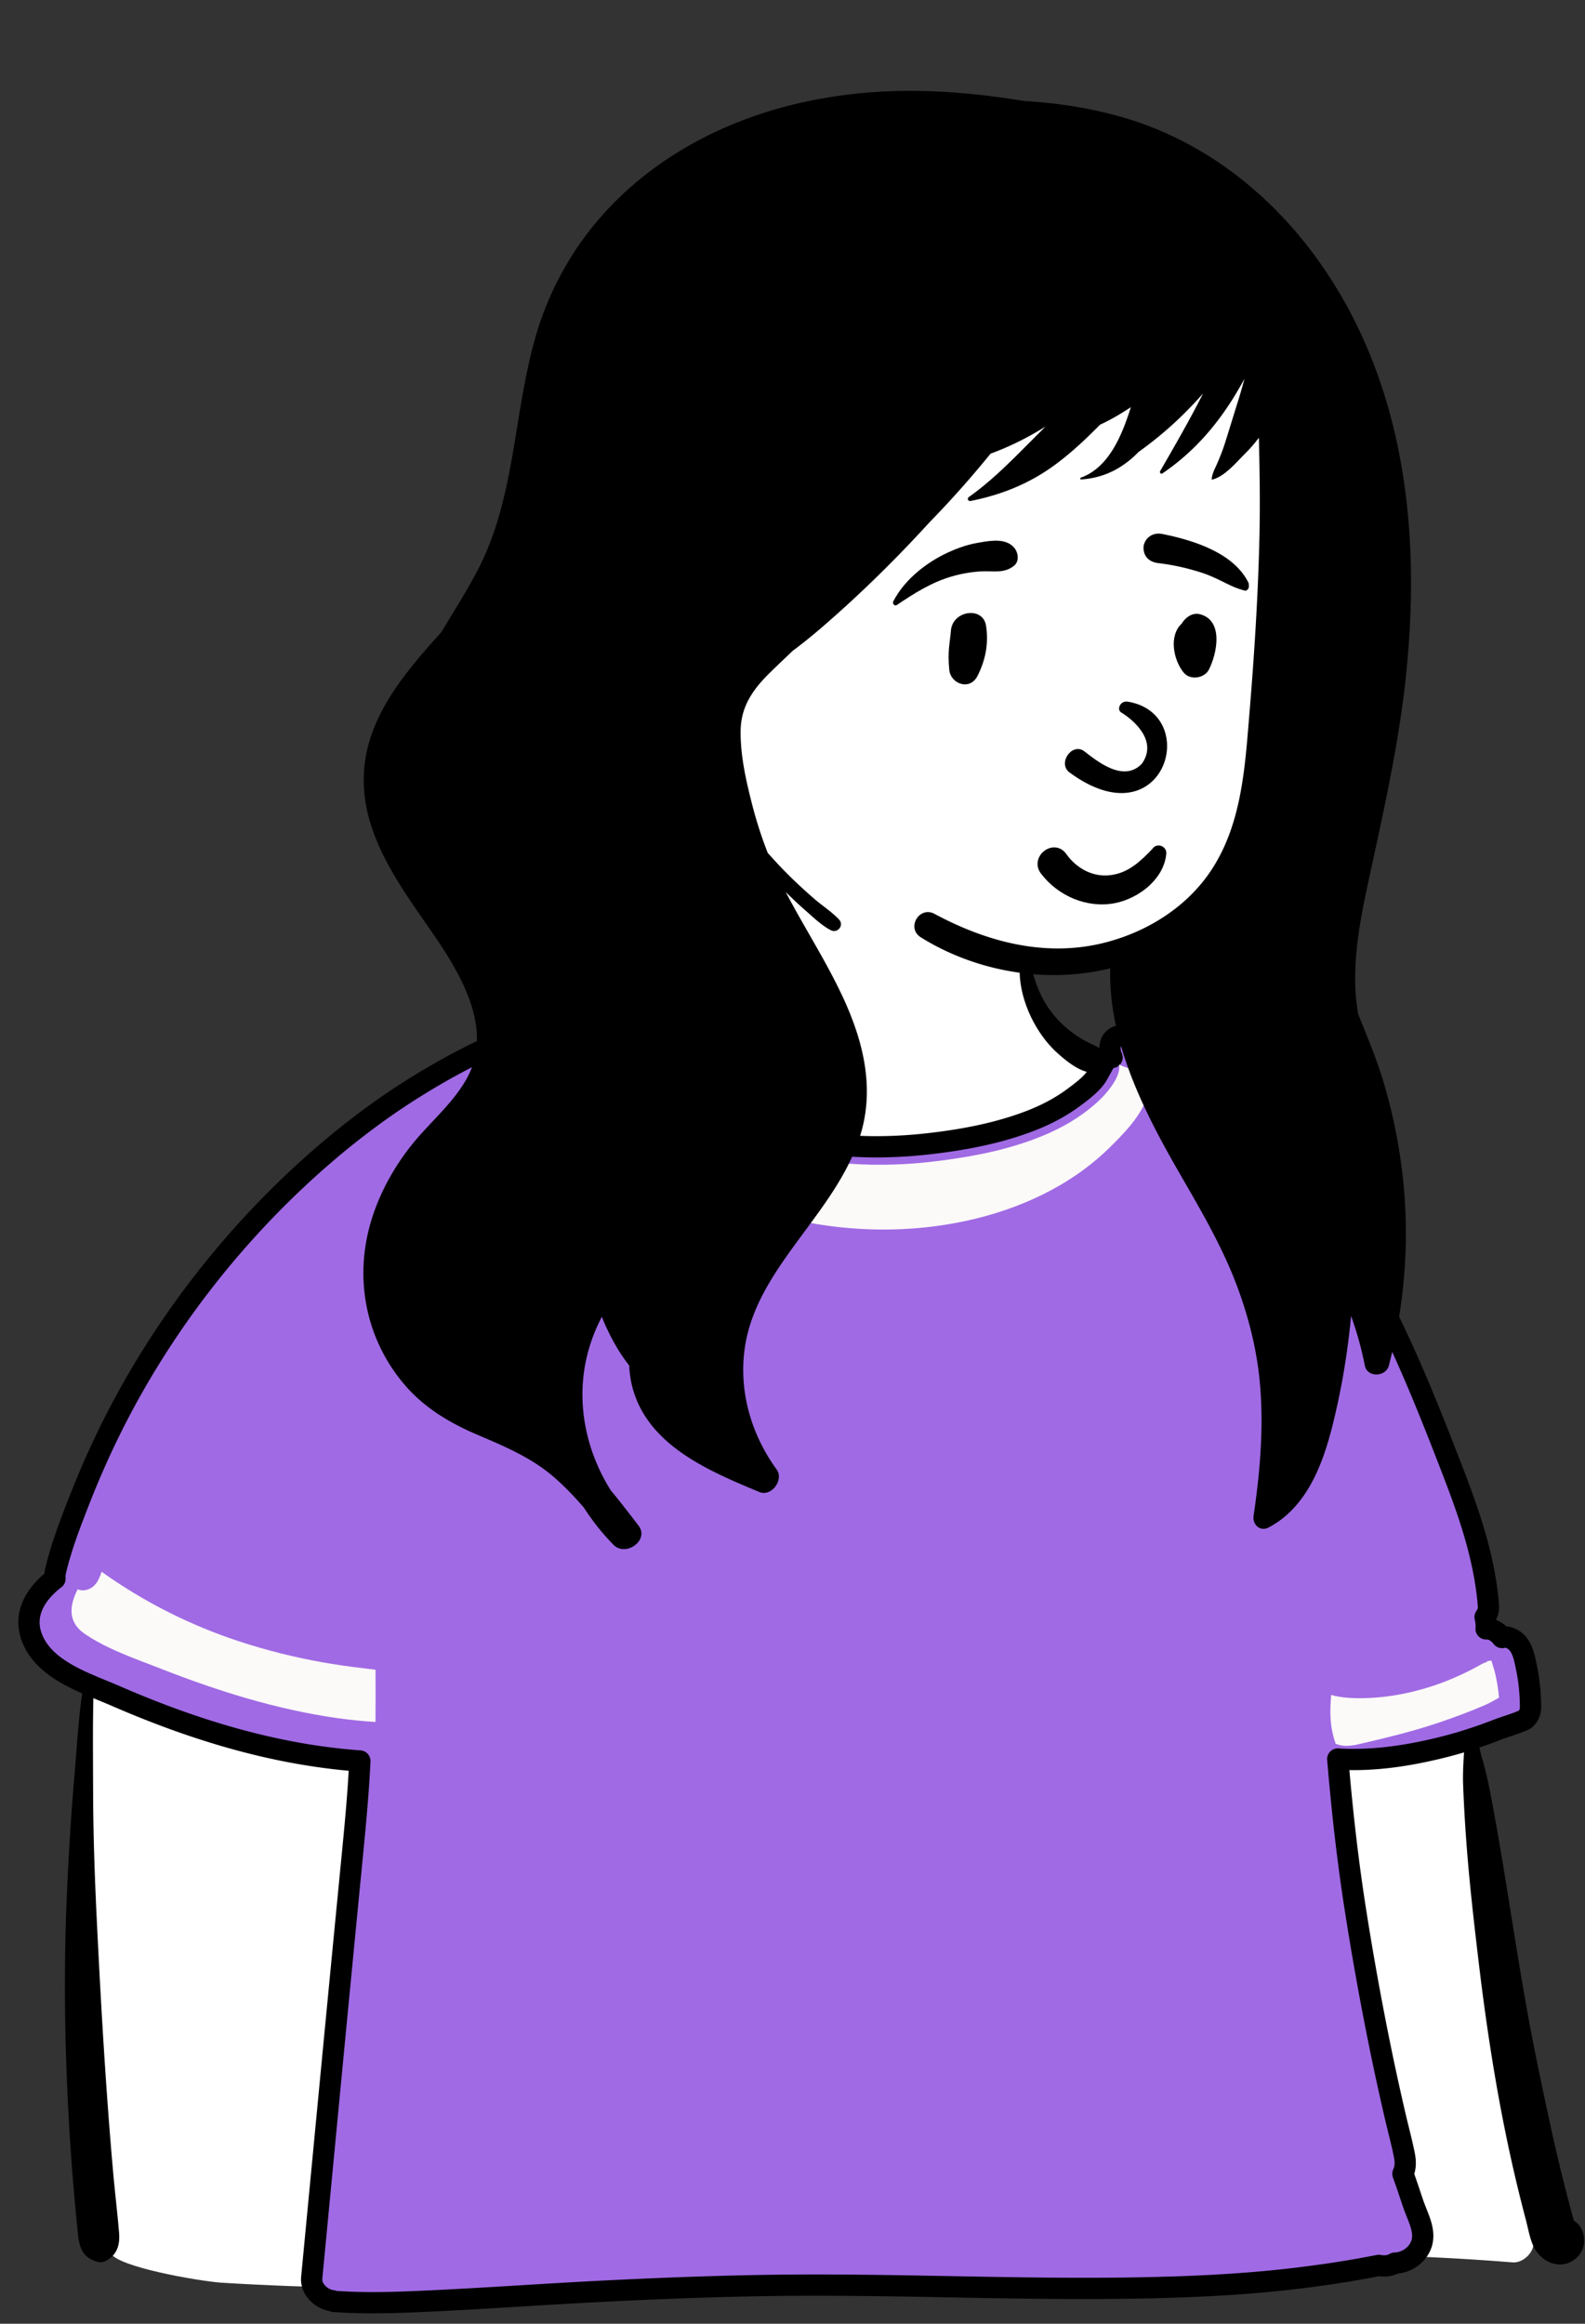 <svg xmlns="http://www.w3.org/2000/svg" width="820" height="1202" fill="none"><rect width="100%" height="100%" fill="#333333" stroke="none"/><path fill="#fff" fill-rule="evenodd" d="M114.306 1180.74c11.971.74 23.941 1.32 35.911 1.77 156.53 5.83 312.934-12.01 469.368-15.92 54.477-1.43 108.675-.71 163.012 3.66 5.324.43 11.412-5.3 10.758-10.76-10.039-86.65-22.598-173.075-29.107-260.085-.005-4.602.589-9.197 2.171-13.533.298-.34 1.844-4.152 3.219-4.388-.449.332 1.586-.252.29-.152 7.856-1.286 15.561-9.766 9.86-17.881-58.732-90.017-138.906-172.177-164.7-279.095-6.094-28.906-28.106-30.693-51.556-42.618-7.316-4.351-25.207-16.405-28.119-24.785-6.955-30.203 5.293-59.792-30.49-72.013-23.622-6.549-65.374-12.09-89.275-5.183-29.155 9.703-26.973 42.557-43.884 65.16-8.747 13.074-23.657 30.974-37.425 32.977-6.673.971-11.588-12.527-18.25-11.598C212.235 551.519 70.741 723.585 26.105 818.835c-10.059 29.977 22.382 20.933 20.389 51.063-2.457 57.161-7.831 130.332-4.644 187.562 2.985 33.22.776 68.02 11.101 99.99-2.779 3.37 1.214 6.78 4.472 8.25 4.105 6.98 44.497 14.07 56.883 15.04Z" clip-rule="evenodd"/><path fill="#000" fill-rule="evenodd" d="M384.683 468.917c2.7-12.149 22.03-6.939 18.72 5.16-5.13 18.711-15.77 36.391-30.789 48.801-11.601 9.58-27.41 18.129-43.091 19.709 1.47 1.431 2.88 2.961 4.36 4.42 3.34 3.32 6.89 6.4 10.55 9.36 7.521 6.08 15.34 11.55 23.88 16.13 34.11 18.301 72.641 22.521 110.74 18.26 18.08-2.02 36.43-5.449 53.43-12.06 7.881-3.059 15.54-7.08 22.301-12.159l1.769-1.328c3.555-2.684 8.298-6.472 10.52-10.612-6.76 1.519-15.31-5.681-20-9.87-5.129-4.6-9.45-10.531-12.64-16.611-6.25-11.929-9.56-27.319-4.319-40.11.349-.85 1.469-.709 1.569.211 1.55 14.91 5.57 28.89 16.271 39.93 4.75 4.89 10.439 8.99 16.649 11.839l.874.401c2.646 1.224 5.431 2.66 6.546 5.279.431-.05.86-.01 1.27.101.37.099.71.21 1.04.33-.74-1.45-1.129-3.16-1.06-5.181.261-7.83 11.011-8.069 12.5-1.099-.27-.92-.63-.03.05.25-.011-.081-.03-.171-.05-.251l.02.074.041.176-.011.001c.027.126.049.257.064.39l.014.174-.009-.146a3.886 3.886 0 0 0-.036-.292l-.023-.126c.1.049.24.08.4.08l.066.026c.251.108 1.134.52 1.395.624 1.789.66 3.789.869 5.619 1.439 3.971 1.221 7.471 3.241 9.891 6.68 1.74 2.471 2.709 5.301 3.109 8.24 17.57 8.451 34.2 19.43 48.131 33.021 31.09 30.319 52.769 68.269 70.559 107.55 9.055 19.997 17.123 40.419 25.015 60.896l1.245 3.234c8.46 22.009 15.941 44.259 17.78 67.92.17 2.12-.53 4.11-1.74 5.76.43 1.78.651 3.56.59 5.299-.01.271-.029.541-.05.811 2.84-.05 5.62 1.14 8.26 4.48 1.07-.34 2.23-.381 3.37-.011 6.95 2.22 8.07 9.851 9.38 16.241 1.351 6.6 1.94 13.36 1.95 20.089 0 2.411-1.38 5.451-3.72 6.481-4.4 1.939-9.139 3.21-13.69 4.97-3.42 1.32-6.85 2.57-10.31 3.74 1.92 3.349 2.54 8.01 3.58 11.54 1.63 5.51 2.94 11.04 4.041 16.68 7.459 38.35 12.629 77.112 19.609 115.542 3.49 19.25 7.551 38.37 11.69 57.49 2.04 9.4 4.21 18.78 6.54 28.12 1.241 4.98 2.53 9.96 3.86 14.91.387 1.44.778 2.89 1.173 4.33l.697 2.52c1.52.84 2.82 2.11 3.72 3.85 3.291 6.36 1.4 13.53-4.91 17.11-6.86 3.9-15.049.22-18.83-6.11-2.66-4.47-3.53-10.39-4.84-15.36-1.48-5.58-2.89-11.19-4.25-16.8-9.239-38.11-15.426-76.9-20.089-115.82l-.331-2.78c-2.37-20.042-4.66-40.132-6.14-60.262-.73-9.89-1.31-19.78-1.67-29.691-.18-5.099.11-10.229.4-15.32.13-2.229.32-4.47.39-6.699l.023-.318c.018-.226.044-.523.065-.835l.022-.377c-6.9 2.16-13.9 3.96-20.969 5.479-15.041 3.25-30.431 5.061-45.781 4.141 2.14 25.42 4.93 50.779 8.83 75.969 3.76 24.263 8.1 48.473 13 72.533 2.451 12.09 5.1 24.15 7.89 36.17 1.5 6.42 3.21 12.8 4.561 19.25.799 3.84 1.049 7.05-.561 10.64 1.773 4.83 3.347 9.68 4.896 14.25l.464 1.36c2.74 8 7.94 16.18 2.51 24.04-2.809 4.06-7.389 6.38-12 6.52-.08.05-.17.11-.26.16-2.48 1.33-5.34 1.59-8.06 1.02-4.13.81-8.27 1.59-12.42 2.3-10.25 1.77-20.55 3.23-30.87 4.46-19.65 2.34-39.43 3.62-59.199 4.33-72.381 2.61-144.841-1.97-217.25-.65-36.891.67-73.781 2.33-110.611 4.53-18.38 1.1-36.77 2.28-55.16 3.19l-5.692.27c-16.446.79-32.904 1.4-49.338.2-.32-.02-.57-.15-.74-.33-5.67-.64-11.369-5.86-10.8-11.89 2.45-25.68 4.9-51.36 7.36-77.05 4.37-45.77 8.78-91.54 13.24-137.303l.645-6.606c1.498-15.419 2.929-30.875 3.655-46.354-3.66-.259-7.309-.589-10.96-.99-39.555-4.331-77.475-16.294-113.885-32.01l-1.475-.639c-3.28-1.431-6.87-2.861-10.55-4.39.061 6.989-.17 13.989-.2 20.909-.05 11.491.04 22.981.07 34.46.07 23.66.97 47.33 2.15 70.951 2.07 41.722 4.5 83.382 8.18 125.002.93 10.47 2.191 20.92 3.08 31.39.531 6.17-.74 11.31-6.389 14.55-2.781 1.6-4.931.93-7.691-.36-6.74-3.16-6.93-10.63-7.57-17.13-.489-4.9-.94-9.8-1.38-14.71-.939-10.47-1.75-20.94-2.41-31.43-2.609-41.68-3.37-83.32-1.57-125.052.836-19.519 2.042-39.081 3.643-58.565l.377-4.495c1.32-15.571 2.17-31.91 4.9-47.58-11.01-4.88-21.92-11.09-26.98-21.411-6.559-13.4.65-24.859 10.92-32.75-.1-1.33 0-2.65.28-3.849 2.95-12.771 7.89-25.391 12.66-37.57 4.81-12.241 10.12-24.29 15.96-36.081 23.44-47.23 55.46-90.389 93.63-126.75 18.96-18.059 39.71-34.75 61.86-48.75 10.98-6.929 22.24-13.33 33.9-19.029l1.724-.84c8.117-3.939 17.221-8.127 26.247-10.32.939-.7 1.889-1.36 2.849-1.99 3.55-2.361 8.37-.651 10.47 2.719 1.021-.79 2.2-1.489 3.55-2.12l1.334-.609c8.1-3.647 17.825-7.057 26.616-4.66 5.46 1.49 9.76 5.51 11.691 10.63 4.429-2.34 8.779-4.75 13.029-7.7 6.83-4.72 13.02-10.581 18.58-16.731 11.15-12.369 19.25-26.859 22.87-43.17Z" clip-rule="evenodd"/><path fill="#A06AE4" d="M330.523 543.499c1.47 1.431 2.88 2.961 4.36 4.42 3.34 3.32 6.89 6.4 10.55 9.36 7.521 6.08 15.34 11.55 23.88 16.13 34.11 18.301 72.641 22.521 110.74 18.26 18.08-2.02 36.43-5.449 53.43-12.06 7.881-3.059 15.54-7.08 22.301-12.159l1.769-1.328c3.555-2.684 8.298-6.471 10.52-10.612l4.95-8.931c.431-.05.86-.01 1.27.101.37.099.71.21 1.04.33-.74-1.45-1.129-3.16-1.06-5.181.261-7.83 11.011-8.069 12.5-1.099l.02.073.041.177c.1.049.239.08.399.08l.066.026c.251.108 1.134.52 1.395.624 1.789.66 3.789.869 5.619 1.439 3.971 1.221 7.471 3.241 9.891 6.68 1.74 2.471 2.709 5.301 3.109 8.24 17.57 8.451 34.2 19.43 48.131 33.021 31.09 30.319 52.769 68.269 70.559 107.55 9.055 19.998 17.123 40.419 25.015 60.896l1.245 3.234c8.46 22.009 15.941 44.259 17.78 67.92.17 2.12-.53 4.11-1.74 5.76.43 1.78.651 3.56.59 5.299-.01.271-.029.541-.05.811 2.84-.05 5.62 1.14 8.26 4.48 1.07-.34 2.23-.381 3.37-.011 6.95 2.22 8.07 9.851 9.38 16.241 1.351 6.6 1.94 13.36 1.95 20.089 0 2.411-1.38 5.451-3.72 6.481-4.4 1.939-9.139 3.21-13.69 4.97-3.42 1.32-6.85 2.57-10.31 3.74l-5.25 1.72c-6.9 2.16-13.9 3.96-20.969 5.479-15.041 3.25-30.431 5.061-45.781 4.141 2.14 25.42 4.93 50.779 8.83 75.969 3.76 24.261 8.1 48.471 13 72.531 2.451 12.09 5.1 24.15 7.89 36.17 1.5 6.42 3.21 12.8 4.561 19.25.799 3.84 1.049 7.05-.561 10.64 1.773 4.83 3.347 9.68 4.896 14.25l.464 1.36c2.74 8 7.94 16.18 2.51 24.04-2.809 4.06-7.389 6.38-12 6.52-.08.05-.17.11-.26.16-2.48 1.33-5.34 1.59-8.06 1.02-4.13.81-8.27 1.59-12.42 2.3-10.25 1.77-20.55 3.23-30.87 4.46-19.65 2.34-39.43 3.62-59.199 4.33-72.381 2.61-144.841-1.97-217.25-.65-36.891.67-73.781 2.33-110.611 4.53-18.38 1.1-36.77 2.28-55.16 3.19l-5.692.28c-16.446.78-32.904 1.39-49.338.19-.32-.02-.57-.15-.74-.33-5.67-.64-11.369-5.86-10.8-11.89 2.45-25.68 4.9-51.36 7.36-77.05 4.37-45.77 8.78-91.54 13.24-137.301l.645-6.606c1.498-15.419 2.929-30.874 3.655-46.354-3.66-.259-7.309-.589-10.96-.99-39.555-4.33-77.475-16.294-113.885-32.01l-1.475-.639c-3.28-1.431-6.87-2.861-10.55-4.39l-4.81-2.06c-11.01-4.88-21.92-11.09-26.98-21.411-6.559-13.4.65-24.859 10.92-32.75-.1-1.33 0-2.65.28-3.849 2.95-12.771 7.89-25.391 12.66-37.57 4.81-12.241 10.12-24.29 15.96-36.081 23.44-47.23 55.46-90.389 93.63-126.75 18.96-18.059 39.71-34.75 61.86-48.75 10.98-6.929 22.24-13.33 33.9-19.029l1.724-.839c8.117-3.939 17.221-8.128 26.247-10.321.939-.7 1.889-1.36 2.849-1.99 3.55-2.361 8.37-.651 10.47 2.719 1.021-.79 2.2-1.489 3.55-2.12l1.334-.609c8.1-3.647 17.825-7.057 26.616-4.66 5.46 1.49 9.76 5.51 11.691 10.63l-.681 6.069Z"/><path stroke="#000" stroke-linejoin="round" stroke-width="11" d="M586.773 540.73c-1.489-6.97-12.239-6.731-12.5 1.099-.069 2.021.32 3.731 1.06 5.181-.33-.12-.67-.231-1.04-.33-.41-.111-.839-.151-1.27-.101l-4.95 8.931c-2.222 4.141-6.965 7.928-10.52 10.612l-1.769 1.328c-6.761 5.079-14.42 9.1-22.301 12.159-17 6.611-35.35 10.04-53.43 12.06-38.099 4.261-76.63.041-110.74-18.26-8.54-4.58-16.359-10.05-23.88-16.13-3.66-2.96-7.21-6.04-10.55-9.36-1.48-1.459-2.89-2.989-4.36-4.42l.681-6.069c-1.931-5.12-6.231-9.14-11.691-10.63-8.791-2.397-18.516 1.013-26.616 4.66l-1.334.609c-1.35.631-2.529 1.33-3.55 2.12-2.1-3.37-6.92-5.08-10.47-2.719-.96.63-1.91 1.29-2.849 1.99-9.026 2.193-18.13 6.382-26.247 10.321l-1.724.839c-11.66 5.699-22.92 12.1-33.9 19.029-22.15 14-42.9 30.691-61.86 48.75-38.17 36.361-70.19 79.52-93.63 126.75-5.84 11.791-11.15 23.84-15.96 36.081-4.77 12.179-9.71 24.799-12.66 37.57-.28 1.199-.38 2.519-.28 3.849-10.27 7.891-17.479 19.35-10.92 32.75 5.06 10.321 15.97 16.531 26.98 21.411l4.81 2.06c3.68 1.529 7.27 2.959 10.55 4.39l1.475.639c36.409 15.716 74.33 27.68 113.885 32.01 3.651.401 7.3.731 10.96.99-.726 15.48-2.157 30.935-3.655 46.354l-.645 6.606c-4.46 45.761-8.87 91.531-13.24 137.301-2.46 25.69-4.91 51.37-7.36 77.05-.569 6.03 5.13 11.25 10.8 11.89.17.18.42.31.74.33 16.434 1.2 32.892.59 49.338-.19l5.692-.28c18.39-.91 36.78-2.09 55.16-3.19 36.83-2.2 73.72-3.86 110.611-4.53 72.409-1.32 144.869 3.26 217.25.65 19.769-.71 39.549-1.99 59.199-4.33 10.32-1.23 20.62-2.69 30.87-4.46 4.15-.71 8.29-1.49 12.42-2.3 2.72.57 5.58.31 8.06-1.02.09-.05.18-.11.26-.16 4.611-.14 9.191-2.46 12-6.52 5.43-7.86.23-16.04-2.51-24.04l-.464-1.36c-1.549-4.57-3.123-9.42-4.896-14.25 1.61-3.59 1.36-6.8.561-10.64-1.351-6.45-3.061-12.83-4.561-19.25-2.79-12.02-5.439-24.08-7.89-36.17-4.9-24.06-9.24-48.27-13-72.531-3.9-25.19-6.69-50.549-8.83-75.969 15.35.92 30.74-.891 45.781-4.141 7.069-1.519 14.069-3.319 20.969-5.479l5.25-1.72c3.46-1.17 6.89-2.42 10.31-3.74 4.551-1.76 9.29-3.031 13.69-4.97 2.34-1.03 3.72-4.07 3.72-6.481-.01-6.729-.599-13.489-1.95-20.089-1.31-6.39-2.43-14.021-9.38-16.241-1.14-.37-2.3-.329-3.37.011-2.64-3.34-5.42-4.53-8.26-4.48.021-.27.04-.54.05-.811.061-1.739-.16-3.519-.59-5.299 1.21-1.65 1.91-3.64 1.74-5.76-1.839-23.661-9.32-45.911-17.78-67.92l-1.245-3.234c-7.892-20.477-15.96-40.898-25.015-60.896-17.79-39.281-39.469-77.231-70.559-107.55-13.931-13.591-30.561-24.57-48.131-33.021-.4-2.939-1.369-5.769-3.109-8.24-2.42-3.439-5.92-5.459-9.891-6.68-1.83-.57-3.83-.779-5.619-1.439-.261-.104-1.144-.516-1.395-.624l-.066-.026c-.16 0-.299-.031-.399-.08m-.061-.25c-.27-.92-.63-.03.05.25m-.05-.25c.021.08.039.169.05.25m-.05-.25.02.073.041.177m-.011 0h.011m-.011 0c.027.126.049.257.064.39l.014.174-.009-.146a3.886 3.886 0 0 0-.036-.292l-.022-.126"/><path fill="#FCF9F9" fill-rule="evenodd" d="M771.573 858.917c-.76.221-1.56.301-2.39.2 1.5.176-1.504 1.063-2.328 1.488l-.062.033c-1.5.859-3.009 1.689-4.54 2.49-3.57 1.879-7.219 3.569-10.93 5.16-7.31 3.11-14.86 5.5-22.61 7.25-7.58 1.709-15.53 2.709-23.3 2.869-5.2.1-11.37-.139-16.75-1.67-.724 9.584-.729 16.114 2.337 25.263 3.646 1.315 5.962 1.311 10.369.561 10.625-2.438 21.24-4.936 31.724-7.974 7.87-2.279 15.63-4.949 23.3-7.83 4.02-1.51 8.01-3.109 11.95-4.829 1.961-.856 3.8-1.875 5.616-2.906l1.554-.884c-.36-4.21-1.02-8.34-1.979-12.5-.5-2.2-1.351-4.46-1.961-6.721ZM52.555 813c-1.35 4.381-3.42 8.471-8.14 9.461-1.67.35-3.069.16-4.23-.41l-.278.561c-3.881 7.966-5.021 16.373 3.908 22.509 4.031 2.77 8.42 5.17 12.96 7.319 8.119 3.863 16.765 6.969 24.916 10.128l1.623.633c14.58 5.72 29.39 10.93 44.43 15.289 15.261 4.41 30.79 7.95 46.511 10.2 6.629.941 13.309 1.601 20 2.031.109-9 .059-18.01.029-27.01-2.38-.301-4.74-.62-7.019-.891-6.941-.809-13.861-1.799-20.741-3.029-14.37-2.57-28.59-6.12-42.46-10.66-25.7-8.43-49.61-20.481-71.51-36.131ZM325.763 538.827c-5.84-6.179-17.01-3.949-24.059-.949-2.131.91-4.281 1.83-6.321 2.94l-.395.221c-2.376 1.368-2.364 2.181-1.204 4.908 1.509 3.591 3.609 7.06 5.609 10.39 8.561 14.291 19.83 26.731 32.7 37.24 45.58 37.2 111.06 50.321 168.06 37.861 27.356-5.974 53.744-18.032 73.882-37.808l1.834-1.825c8.12-8.125 19.266-19.886 18.484-31.927-.37-5.791-5.1-6.121-9.93-7.24-1.979-.46-3.87-1.111-5.51-2.03 1.32 5.69-5.709 14.149-9.34 17.7-7.61 7.449-16.77 13.269-26.459 17.62-18.441 8.29-38.5 12.21-58.471 14.689-22.66 2.821-45.81 2.571-68.3-1.599-19.57-3.63-38.86-10.5-55.7-21.2-7.72-4.901-15.33-10.491-21.77-17l-1.369-1.384c-4.649-4.71-10.059-10.405-12.841-16.586-1.06.01-2.11-.021-3.16-.091-.74-.039-1.139-1.09-.4-1.48.83-.44 1.66-.879 2.49-1.309-.139-.461-.26-.91-.36-1.37-.08-.39.33-.75.69-.53.5.299.98.62 1.45.959.13-.059.26-.129.39-.2Z" clip-rule="evenodd"/><path fill="#fff" fill-rule="evenodd" d="M667.867 203.178c-10.301-37.186-49.676-53.412-85.138-55.987-96.014-9.981-193.744 43.543-236.31 130.334-34.073 65.903-35.14 135.133 38.102 172.762 4 2.205 8.177 4.562 12.443 6.702 3.706 3.446 7.523 6.757 11.689 9.537 39.883 26.226 88.834 37.569 136.272 35.109 70.041-1.412 95.045-48.939 110.346-109.888 16.138-60.679 25.163-126.521 12.596-188.569Z" clip-rule="evenodd"/><path fill="#000" fill-rule="evenodd" d="M713.844 553.684c-3.27-9.89-7.37-19.48-11.2-29.17-.81-4.83-1.35-9.7-1.489-14.61-.531-17.54 2.75-35.23 6.429-52.31 7.48-34.71 15.41-69.06 19.39-104.41 7.11-63.23 2.88-128.98-25.88-186.7-24.92-50-67.15-90.89-121.7-106.21-16.126-4.531-32.723-7.03-49.434-8.028-2.069-.329-4.135-.651-6.191-.961-23.244-3.504-46.774-5.25-70.268-3.739-38.96 2.507-77.556 13.703-110.004 35.847-32.669 22.297-55.881 53.561-66.682 91.694-11.236 39.67-10.283 82.633-29.686 119.825-5.732 10.988-12.423 21.434-18.804 32.054-16.931 18.891-35.313 39.892-39.341 65.867-4.97 32.101 13.5 59.231 30.98 84.281 15.8 22.62 37.24 53.86 20.98 81.71-7.67 13.14-19.96 22.97-29.19 34.95-9.57 12.44-17.04 26.72-20.9 41.98-7.25 28.659-.58 58.53 18.81 80.93 10.1 11.66 23.07 19.37 37.11 25.38 14.37 6.14 28.41 11.97 40.29 22.42 5.43 4.77 10.4 10 15.1 15.48 4.38 6.85 9.48 13.25 15.23 19.11 6.33 6.45 18.73-2.38 12.92-9.97-.43-.56-.85-1.11-1.28-1.67-4.25-5.54-8.52-11.08-12.99-16.44-13.33-21.121-18.46-46.98-11.83-71.65 1.72-6.41 4.14-12.49 7.151-18.23.639 1.67 1.339 3.32 2.079 4.95 2.88 6.32 6.921 13.809 12.06 20.21.2 4.389.861 8.74 2.14 13 7.92 26.41 34.4 39.44 58.28 49.58 2.34 1 4.65 1.96 6.92 2.91 6.24 2.609 12.84-6.28 8.95-11.641-1.02-1.409-2.01-2.849-2.95-4.309-11.2-17.34-16.53-38.08-13.51-58.74 3.18-21.85 16.06-39.93 28.85-57.28 12.56-17.06 26.05-34.47 31.67-55.28 6.22-22.99.56-45.91-9.04-67.07-8.79-19.363-20.499-37.21-30.318-56.04a218.751 218.751 0 0 0 10.405 9.724c4.019 3.518 8.148 7.544 12.911 10.024 3.522 1.833 7.05-2.555 4.261-5.522-3.666-3.898-8.357-6.91-12.428-10.389-3.908-3.339-7.703-6.812-11.404-10.379-4.557-4.391-8.892-8.989-13.072-13.726-3.345-8.521-6.101-17.271-8.345-26.152-3.05-12.02-5.87-24.81-5.65-37.27.22-12.78 6.86-21.73 15.7-30.31 3.744-3.633 7.524-7.223 11.297-10.82 8.036-5.899 15.616-12.489 22.979-19.061 13.12-11.711 25.81-24.09 37.929-36.831 3.251-3.418 6.475-6.874 9.659-10.37 11.125-11.416 21.735-23.336 31.736-35.668 9.94-3.62 19.49-8.41 28.45-14.05-3.9 3.95-7.84 7.85-11.76 11.78-8.73 8.76-17.799 17.56-27.92 24.699-1.04.741-.41 2.311.871 2.061 12.869-2.57 24.909-6.85 36.149-13.67 11.43-6.94 21.5-16.37 30.9-25.83 5.32-2.4 10.451-5.49 15.14-8.53.25-.16.5-.33.75-.491-4.62 14.641-11.399 31.221-25.85 36.441-.47.17-.44.95.12.92 12.174-.714 21.958-6.191 29.682-14.174 6.212-4.47 12.14-9.207 17.797-14.364 5.48-4.996 10.671-10.354 15.601-15.902-6.89 13.649-14.608 26.995-22.22 40.19-.4.7.44 1.65 1.16 1.16 16.07-10.88 28.26-24.92 38.23-41.521 1.472-2.444 2.877-4.928 4.247-7.431-1.034 3.917-2.163 7.809-3.372 11.681-2.189 7.009-4.344 14.034-6.537 21.039-1.182 3.777-2.623 7.468-4.204 11.096-1.132 2.596-2.614 5.187-2.844 8.034-.015.189.191.313.356.272 6.408-1.602 12.375-8.91 16.941-13.437 2.543-2.521 4.925-5.288 7.116-8.206.407 16.807.687 33.616.317 50.473-.689 30.96-2.689 61.91-5.25 92.769-2.26 27.281-3.93 55.911-19.15 79.621-11.78 18.35-30.88 31.049-51.63 37.2-1.83.55-3.67 1.04-5.52 1.48-30.04 7.13-59.96-.95-86.52-15.23-7.98-4.29-14.8 7.349-7.1 12.139 28.82 17.941 65.35 24.051 97.97 16.011-1.029 38.529 17.96 75.08 36.85 107.76 10.57 18.29 21.15 36.46 28.621 56.29 6.339 16.84 10.649 34.31 12.099 52.28 1.72 21.18.03 42.48-2.93 63.48-.16 1.139-.32 2.29-.49 3.429-.66 4.511 3.39 8.29 7.78 5.981 19.41-10.2 27.78-31.941 32.87-52.04 4.76-18.83 7.99-38.03 9.79-57.36 2.64 7.29 4.78 14.76 6.44 22.379.231 1.091.45 2.181.67 3.271 1.26 6.37 10.9 5.92 12.44 0 .28-1.07.55-2.14.8-3.22 7.95-32.15 10.09-65.68 5.89-98.551-2.21-17.289-5.9-34.349-11.38-50.899" clip-rule="evenodd"/><path fill="#000" fill-rule="evenodd" d="M555.587 464.926c-6.723-2.742-12.721-7.316-17.106-13.16-1.524-2.031-1.92-4.177-1.6-6.139.36-2.206 1.665-4.205 3.445-5.547 1.786-1.345 4.019-2.008 6.178-1.67 1.877.294 3.744 1.321 5.223 3.452l.308.426c2.607 3.527 6.005 6.42 9.875 8.286 3.731 1.798 7.904 2.637 12.222 2.149 8.224-.929 13.892-5.377 19.917-11.417.747-.762 1.494-1.549 2.245-2.348.474-.724 1.132-1.19 1.863-1.434.811-.271 1.729-.256 2.569.038.811.283 1.536.819 2.021 1.532.462.678.724 1.516.639 2.48-.551 6.259-3.824 11.845-8.472 16.231-5.162 4.872-12.005 8.242-18.448 9.424-7.098 1.302-14.33.369-20.879-2.303Zm24.227-96.559c7.552 4.59 19.058 15.293 10.934 26.672-9.562 10.034-23.33-1.47-30.114-6.673-6.291-4.032-13.359 6.338-7.522 11.047 49.024 36.295 68.919-29.846 30.522-36.443-4.228-.727-5.798 3.977-3.82 5.397Zm-87.851-42.221c.835-10.356 16.607-12.708 18.176-2.46 1.405 9.18-.249 17.613-4.384 25.878-3.951 7.896-13.881 4.212-14.632-2.978-1.007-9.638.321-13.998.84-20.44Zm120.064-4.585c2.199-2.88 5.374-4.846 9.178-3.735 11.885 3.473 8.382 20.346 4.208 28.559-2.268 4.46-9.599 5.591-12.912 1.664-5.4-6.404-7.986-19.193-1.121-25.501.186-.326.393-.655.647-.987ZM505.588 280.83l1.877-.328c5.808-1.005 13.029-1.97 17.138 2.699 2.179 2.476 2.929 7.078 0 9.448-5.152 4.17-10.848 2.554-17.022 2.907-5.088.292-9.978 1.134-14.879 2.535-10.752 3.073-19.513 8.683-28.696 14.843-1.205.808-2.435-.733-1.86-1.86 5.301-10.383 15.574-18.912 25.864-24.111 5.492-2.775 11.502-5.077 17.578-6.133Zm95.605-4.651 1.437.294c15.637 3.269 35.953 9.798 43.358 25.158.283 2.171-.016 2.637-.258 2.941l-.081.101c-.199.26-.359.618-1.3.914-.262-.063-.525-.129-.792-.199-3.394-.889-6.08-2.114-8.68-3.386l-2.819-1.389c-3.27-1.603-6.57-3.149-10.066-4.289-7.462-2.434-15.138-4.149-22.932-5.065-1.69-.198-3.316-.768-4.6-1.745-1.218-.928-2.149-2.212-2.573-3.919-.55-2.209-.392-3.881.793-5.874.892-1.497 2.167-2.534 3.631-3.13 1.493-.607 3.192-.75 4.882-.412Z" clip-rule="evenodd"/></svg>